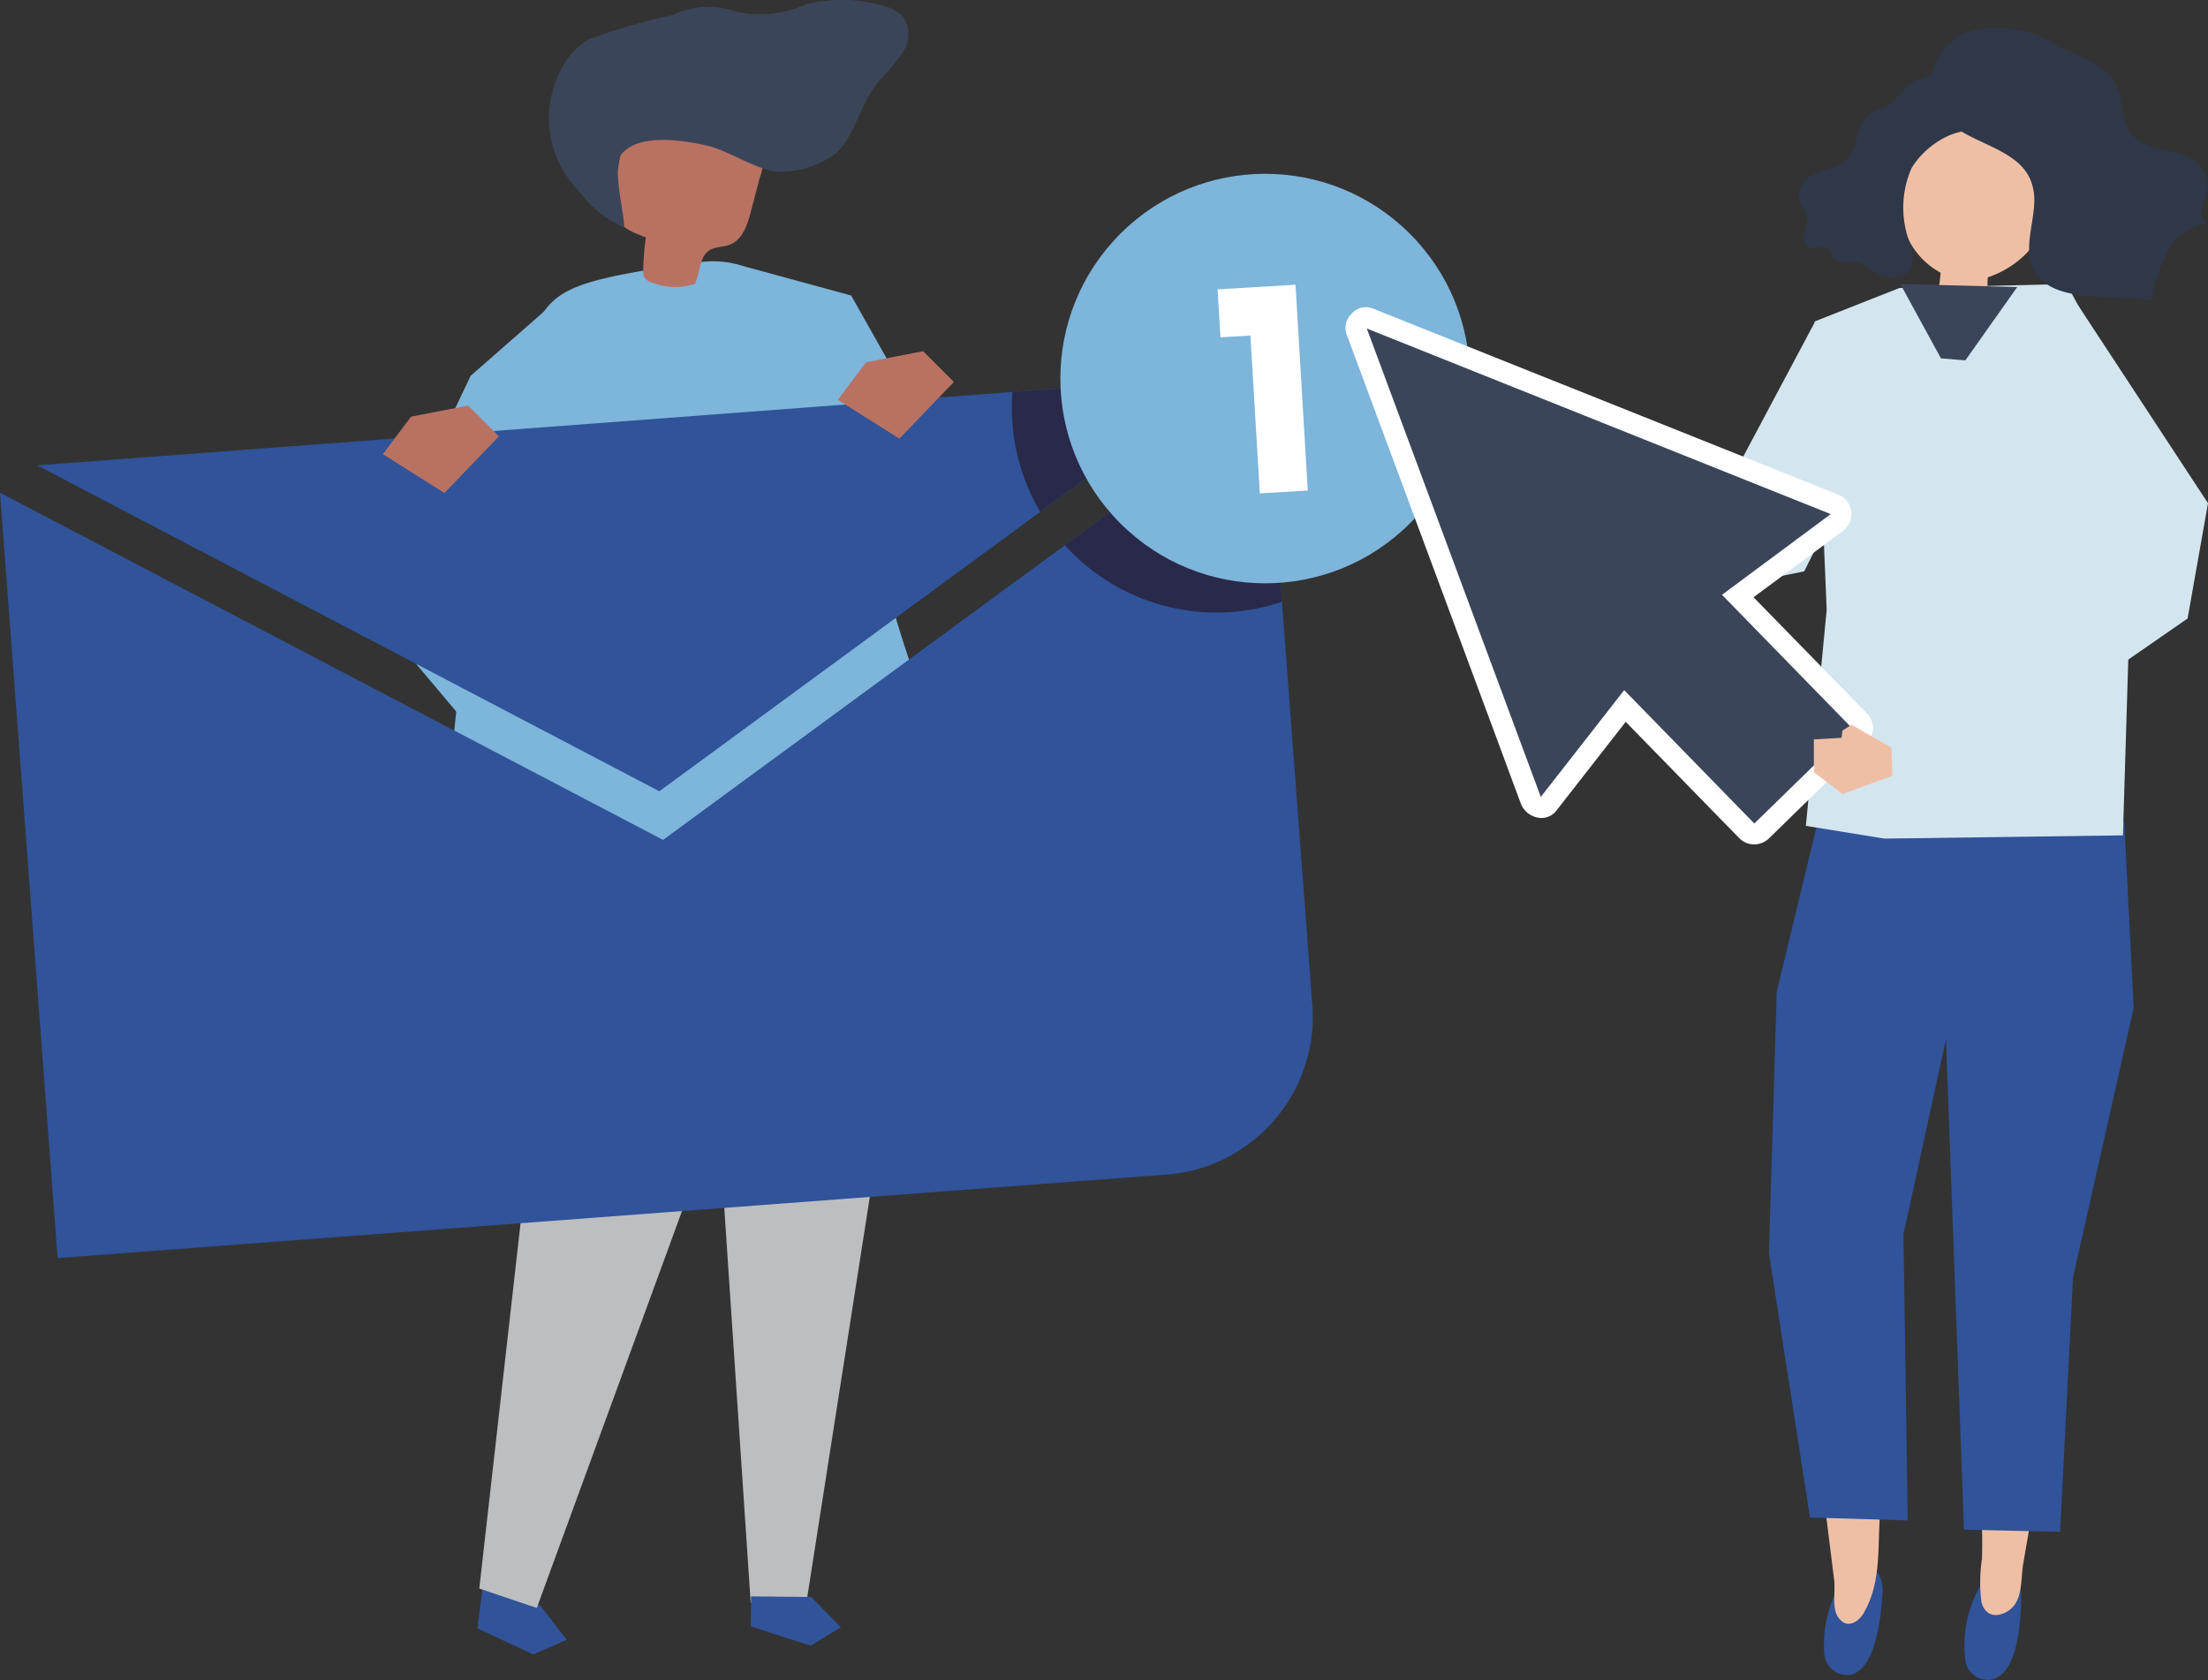 <svg xmlns="http://www.w3.org/2000/svg" width="82.363" height="62.664" xmlns:v="https://vecta.io/nano"><rect width="100%" height="100%" fill="#333333" stroke="none"/><path d="M17.952 59.624l-.143 1.111 2.079.973 1.254-.544-.968-1.254-2.079-1.4z" fill="#305399"/><path d="M17.879 59.251l1.6-14.169L17.55 29.22l.434-3.374 8.617-.327.311 5.492-1.447 14.093-5.442 14.871z" fill="#bcbec0"/><path d="M27.416 9.841l4.334 1.181 5.013 8.882-2.374 2.2-3.342-3.957z" fill="#7db5db"/><path d="M32.929 27.106l.023 14.3-2.877 18.406-2.072-.021-1.139-17.022-2.665-17.037z" fill="#bcbec0"/><path d="M28.006 60.663l2.229.718 1.131-.685-1.109-1.131-2.24-.022z" fill="#305399"/><path d="M16.665 31.968l.059-1.321c.044-1.662.192-3.321.4-4.971l.675-6.62a31.42 31.42 0 0 1 1.463-5.368c1.308-2.8.9-3.058 6.652-3.889 2.519-.364 3.114 1.206 5.174 3.011.2.178.192 1.238.239 1.519l.274 1.479.268 1.153h0s1.729 7.867 2.872 9.538 3.505 4.007-.446 5.433c-.696.241-1.409.427-2.134.557l-4.893-.347a28.22 28.22 0 0 0-4.572.426 9.84 9.84 0 0 0-2.933.883c-.859.449-1.478 1.108-2.35 1.573-.079.053-.172.08-.267.077-.499-.07-.523-1.829-.481-3.133z" fill="#7db5db"/><path d="M25.921 10.588c-.554.181-1.156.151-1.689-.085-.145-.056-.24-.195-.239-.35.004-.435.038-.869.1-1.3-.535-.188-1.154-.471-1.248-1.031a1.6 1.6 0 0 1 .032-.533l.378-2.185a1.95 1.95 0 0 1 .227-.727 1.64 1.64 0 0 1 1.153-.615 3.99 3.99 0 0 1 3.232.787 1.75 1.75 0 0 1 .546.72 2.37 2.37 0 0 1-.079 1.384l-.33 1.258c-.127.482-.31 1.031-.774 1.212-.247.1-.538.068-.762.21-.395.25-.342.836-.547 1.255z" fill="#b97262"/><path d="M32.431 3.534a4.73 4.73 0 0 1 .364-.522c.319-.33.612-.684.878-1.058.268-.388.281-.898.035-1.3a1.42 1.42 0 0 0-.757-.436 5.5 5.5 0 0 0-2.894-.054c-.82.369-1.737.464-2.615.27-.772-.275-1.622-.229-2.359.129-1.065.226-2.111.53-3.131.911-.36.214-.663.513-.882.87a3.88 3.88 0 0 0-.011 4.1 5.55 5.55 0 0 0 .6.761c.424.559.983 1.001 1.624 1.285.015-.56-.495-2.324-.065-2.783.682-.728 2.224-.474 3.071-.295.923.2 1.746.849 2.661.989a3.45 3.45 0 0 0 2.059-.563c.696-.414 1.017-1.64 1.422-2.304z" fill="#3b455a"/><path d="M21.143 10.874l-3.586 3.142-4 8.407 5.053 6.011.869-3.362z" fill="#7db5db"/><path d="M45.719 14.021l-44.33 3.337 23.206 12.155zM0 18.377l2.149 28.547 41.555-3.128c3.241-.356 5.582-3.269 5.233-6.511L47.246 14.82 24.733 31.327z" fill="#305399"/><path d="M37.766 14.62a7.69 7.69 0 0 0 0 1.161 7.61 7.61 0 0 0 1.038 3.311l6.916-5.07zm8.19 8.204a7.66 7.66 0 0 0 1.864-.376l-.574-7.628-7.524 5.516c1.582 1.748 3.883 2.667 6.234 2.488z" fill="#292949"/><circle cx="7.639" cy="7.639" r="7.639" transform="matrix(.707 -.707 .707 .707 36.39 14.12)" fill="#7db5db"/><path d="M48.783 18.296l-1.789.107-.351-5.889-1.118.067-.107-1.789 2.907-.173z" fill="#fff"/><path d="M74.055 58.851c.158-.207.413-.316.672-.288a.76.76 0 0 1 .564.425c.061.154.095.318.1.484-.021-.255.156 2.852-1.071 3.167-.454.096-.9-.192-1-.645a4.48 4.48 0 0 1 .735-3.143z" fill="#305399"/><path d="M73.651 45.996l.059 5.2c-.069 2.309.291 4.63.222 6.939a5.86 5.86 0 0 0-.02 1.617c.131.515.549.606.978.345.575-.349.482-1.165.578-1.76l.847-4.9c.135-.8-.143-1.922-.083-2.733l.84-4.356z" fill="#efbfa5"/><path d="M79.59 37.598l-2.262 10.049-.481 9.489-3.587-.081-.975-26.543 6.953.126zM68.924 58.662a.73.73 0 0 1 .682-.249.78.78 0 0 1 .545.459 1.46 1.46 0 0 1 .076.49c-.011-.265-.015 2.873-1.2 3.106a.86.86 0 0 1-.968-.7c-.11-1.107.199-2.215.865-3.106z" fill="#305399"/><path d="M70.815 46.726l-.3 5.189c-.025 1.442-.217 2.873-.366 4.305-.138 1.33.077 2.716-.618 3.926-.218.38-.659.632-.967.171-.237-.355-.1-.948-.142-1.351l-.615-4.929c-.1-.806.233-1.914.211-2.726l-.633-4.39z" fill="#efbfa5"/><path d="M66.276 36.983l-.292 9.754 1.531 9.864 3.649.109-.161-10.675 1.931-8.853.648-5.795-5.789-.683z" fill="#305399"/><g fill="#d3e5ef"><path d="M70.851 10.742l6.237-.149 3.616 6.726-1.285 6.3-.229 7.539-8.9.121-2.928-.475.777-8.055-.446-10.76z"/><path d="M77.3 11.057l5.063 7.712-.761 4.3-7.842 5.432-1.476-1.29 5.242-6.627-.2-4.188zm-6.752 3.76l-3.249 6.495-3.5.7-8.728-3.811 1.505-1.708 7.96 1.457 3.173-5.958z"/></g><path d="M71.246 5.516c.94-2.734 4.549-1.709 5.293.725a3.57 3.57 0 0 1-2.386 4.1 1.6 1.6 0 0 0-.013.17 5.34 5.34 0 0 1-.07.761c-.544-.018-1.085-.089-1.615-.213-.057-.004-.111-.031-.149-.074-.058-.09.036-.357.047-.457q.019-.178.037-.356a2.84 2.84 0 0 1-1.467-2.1c-.105-.866.006-1.744.323-2.556z" fill="#efbfa5"/><g fill="#2f3849"><path d="M73.601 3.046c.176.209.289.463.325.734.042.155.052.316.028.475-.134.621-.75.588-1.226.788-.587.255-1.082.682-1.422 1.224a3.68 3.68 0 0 0-.074 2.776c.074.318.221.792-.025 1.076a1.06 1.06 0 0 1-1.131.1c-.275-.136-.5-.387-.8-.437-.319-.053-.75.087-.9-.206a2 2 0 0 0-.1-.256c-.176-.252-.615.043-.863-.135-.136-.14-.176-.347-.1-.527s.11-.367.1-.559a1.85 1.85 0 0 0-.219-.435c-.14-.301-.094-.656.119-.911.393-.455 1.153-.368 1.574-.8a1.85 1.85 0 0 0 .386-.848c.054-.311.198-.6.414-.831.29-.255.708-.211.993-.513.144-.197.3-.385.468-.563.322-.207.674-.363 1.043-.464.491-.176 1.039-.054 1.41.312z"/><path d="M75.883 7.408c.017.9-.43 1.872-.016 2.664s1.461.943 2.35.985l2.03.133a6.11 6.11 0 0 1 .613-1.816 2 2 0 0 1 1.5-1.045c-.182-.063-.289-.251-.251-.44a2.98 2.98 0 0 1 .173-.535 1.26 1.26 0 0 0-.329-1.265c-.663-.618-1.866-.361-2.435-1.072-.353-.44-.311-1.079-.5-1.617-.357-1.04-1.5-1.257-2.346-1.727-.825-.526-1.812-.737-2.78-.595-.626.079-1.183.433-1.521.966s-.419 1.188-.223 1.787c.635 1.579 3.177 1.443 3.652 3.046a1.98 1.98 0 0 1 .083.531z"/></g><path d="M75.247 10.706l-1.935 2.735-.91-.074-1.516-2.774z" fill="#3b455a"/><g fill="#fff"><path d="M65.435 31.278a.55.55 0 0 1-.4-.164l-4.407-4.518-2.737 3.5c-.092.122-.237.194-.39.193a.64.64 0 0 1-.569-.4l-6.49-17.471a.5.5 0 0 1 .123-.562.48.48 0 0 1 .382-.19.56.56 0 0 1 .207.042l17.3 6.92a.59.59 0 0 1 .383.47c.024.213-.071.422-.247.545l-3.508 2.6 4.4 4.508c.216.223.216.577 0 .8l-3.646 3.557c-.109.105-.254.163-.405.163zm-4.861-6.106c.154-.001.303.058.414.166l4.462 4.574 2.834-2.765-4.453-4.565a.55.55 0 0 1-.162-.432.62.62 0 0 1 .256-.443l3.217-2.388-15.182-6.071 5.694 15.329 2.514-3.218a.51.51 0 0 1 .406-.181z"/><path d="M69.64 26.61l-2.129-2.182-2.1-2.151 1.46-1.083 1.852-1.375c.242-.168.369-.456.331-.748s-.237-.537-.514-.636l-5.882-2.352-9.3-3.717-1.265-.506-.862-.345a.77.77 0 0 0-.286-.057.69.69 0 0 0-.539.259c-.208.202-.274.511-.165.78l.234.63 1.972 5.309 3.486 9.385.4 1.084.395 1.063a.85.85 0 0 0 .77.542.7.7 0 0 0 .558-.275l1.393-1.784 1.194-1.528 1.65 1.691 1.991 2.041.6.611a.76.76 0 0 0 .549.228.8.8 0 0 0 .554-.224l1.794-1.751 1.851-1.806a.78.78 0 0 0 .008-1.103zm-.3.8l-3.649 3.555a.37.37 0 0 1-.256.1c-.091.001-.179-.035-.243-.1l-.6-.611-3.981-4.081-2.888 3.7c-.052.07-.135.112-.222.111a.42.42 0 0 1-.369-.264l-.8-2.147-3.486-9.385-2.206-5.939a.29.29 0 0 1 .081-.342.27.27 0 0 1 .224-.122c.044.001.087.01.128.027l2.127.85 9.3 3.717 5.882 2.352a.36.36 0 0 1 .088.645l-3.7 2.749.31.318 4.258 4.364a.36.36 0 0 1-.001.501zm-5.357-4.979a.36.36 0 0 1 .069-.555l3.524-2.615-1.5-.6-9.3-3.717-5.184-2.073.531 1.43 3.486 9.385 1.977 5.323 2.749-3.519a.3.3 0 0 1 .238-.1.37.37 0 0 1 .261.1l.6.611 4.015 4.116 3.139-3.063-.345-.354zm1.471 7.177l-.886-.909-2.831-2.9-.091-.093-.505-.518a.79.79 0 0 0-.567-.23.72.72 0 0 0-.575.268l-1.374 1.759-.9 1.158-.684-1.842-1.027-2.764-3.486-9.385-.2-.528 4.29 1.716 4.648 1.859 4.648 1.859.771.308.025.01-1.118.83-1.793 1.331a.83.83 0 0 0-.341.6.76.76 0 0 0 .221.6l2.129 2.182 2.129 2.182.047.048z"/></g><path d="M50.985 12.253l6.49 17.471 3.111-3.983 4.854 4.975 1.823-1.778 1.823-1.778-4.852-4.975 4.056-3.01z" fill="#3b455a"/><path d="M70.554 27.886l.034 1.052-1.857.676-1.07-.811v-1.225l1.033-.058.032-.269.338-.218z" fill="#efbfa5"/><path d="M14.282 16.941l1.05-1.4 2.132-.414 1.148 1.146-2.033 2.116zm16.97-2.028l1.05-1.4 2.132-.414 1.148 1.146-2.033 2.116z" fill="#b97262"/></svg>